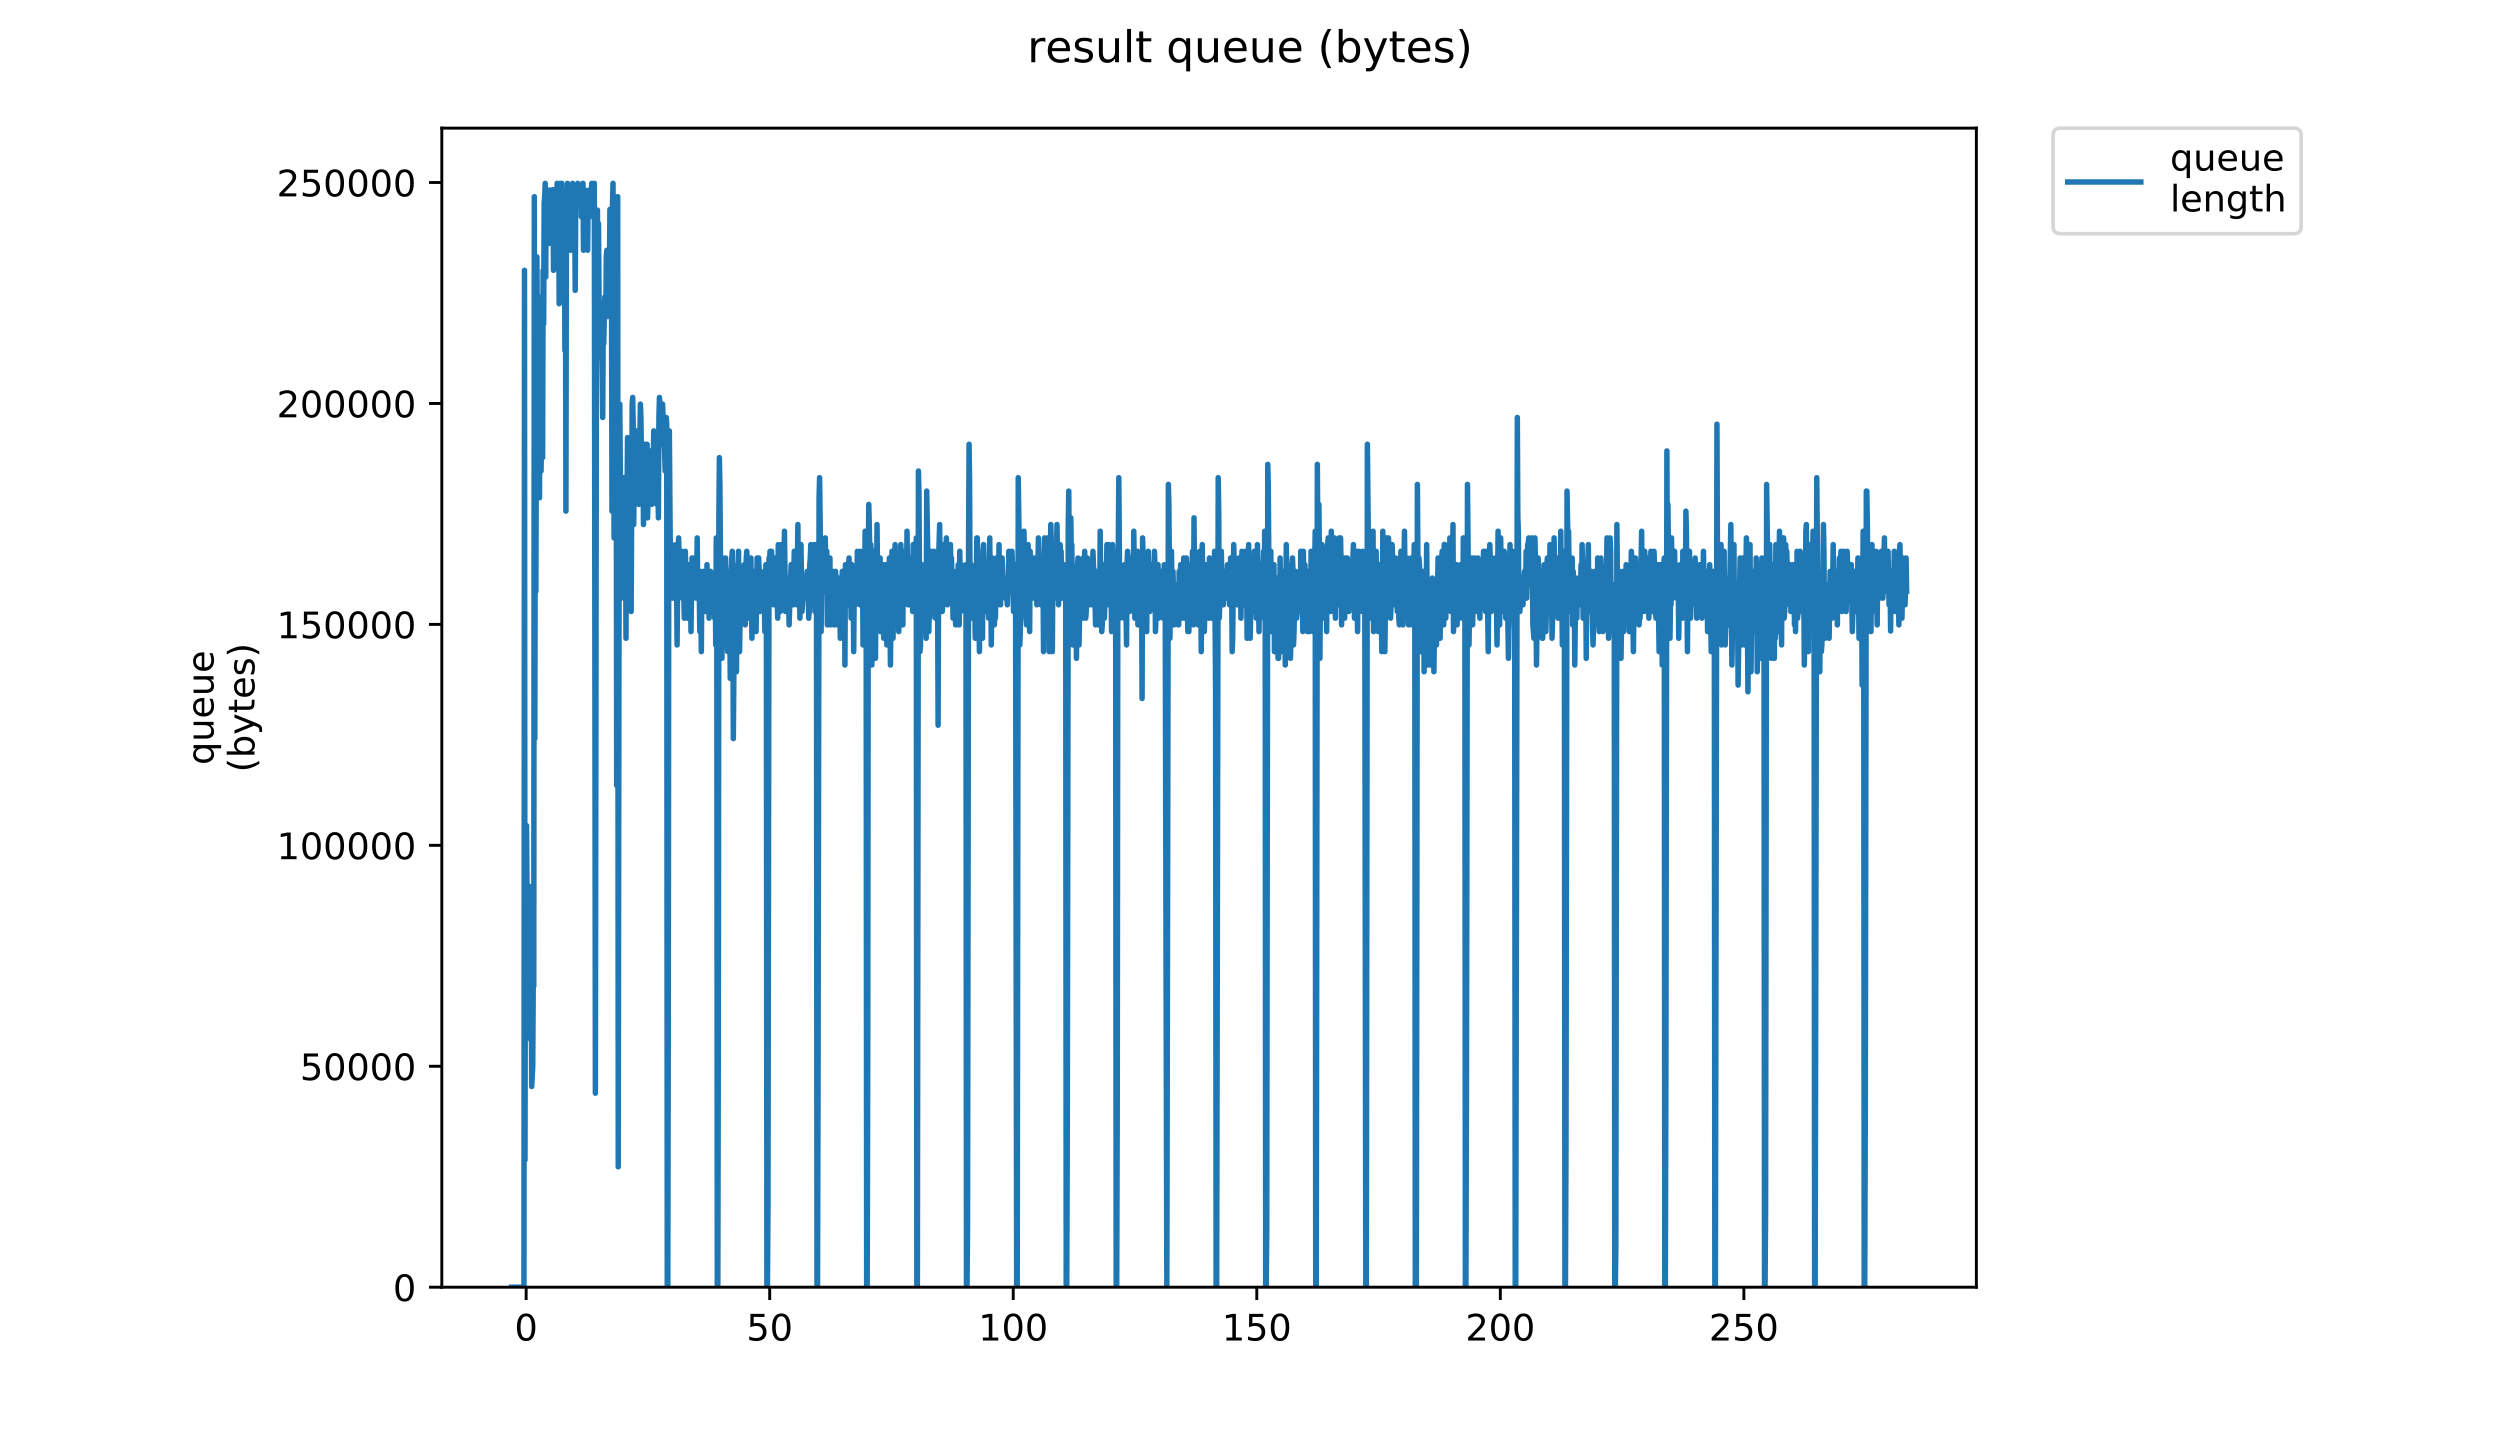 <?xml version="1.0" encoding="utf-8" standalone="no"?>
<!DOCTYPE svg PUBLIC "-//W3C//DTD SVG 1.1//EN"
  "http://www.w3.org/Graphics/SVG/1.1/DTD/svg11.dtd">
<!-- Created with matplotlib (https://matplotlib.org/) -->
<svg height="396pt" version="1.1" viewBox="0 0 684 396" width="684pt" xmlns="http://www.w3.org/2000/svg" xmlns:xlink="http://www.w3.org/1999/xlink">
 <defs>
  <style type="text/css">
*{stroke-linecap:butt;stroke-linejoin:round;}
  </style>
 </defs>
 <g id="figure_1">
  <g id="patch_1">
   <path d="M 0 396 
L 684 396 
L 684 0 
L 0 0 
z
" style="fill:#ffffff;"/>
  </g>
  <g id="axes_1">
   <g id="patch_2">
    <path d="M 120.879 352.174 
L 540.734 352.174 
L 540.734 35.062 
L 120.879 35.062 
z
" style="fill:#ffffff;"/>
   </g>
   <g id="matplotlib.axis_1">
    <g id="xtick_1">
     <g id="line2d_1">
      <defs>
       <path d="M 0 0 
L 0 3.5 
" id="mfbe809284e" style="stroke:#000000;stroke-width:0.8;"/>
      </defs>
      <g>
       <use style="stroke:#000000;stroke-width:0.8;" x="143.954" xlink:href="#mfbe809284e" y="352.174"/>
      </g>
     </g>
     <g id="text_1">
      <!-- 0 -->
      <defs>
       <path d="M 31.781 66.406 
Q 24.172 66.406 20.328 58.906 
Q 16.5 51.422 16.5 36.375 
Q 16.5 21.391 20.328 13.891 
Q 24.172 6.391 31.781 6.391 
Q 39.453 6.391 43.281 13.891 
Q 47.125 21.391 47.125 36.375 
Q 47.125 51.422 43.281 58.906 
Q 39.453 66.406 31.781 66.406 
z
M 31.781 74.219 
Q 44.047 74.219 50.516 64.516 
Q 56.984 54.828 56.984 36.375 
Q 56.984 17.969 50.516 8.266 
Q 44.047 -1.422 31.781 -1.422 
Q 19.531 -1.422 13.062 8.266 
Q 6.594 17.969 6.594 36.375 
Q 6.594 54.828 13.062 64.516 
Q 19.531 74.219 31.781 74.219 
z
" id="DejaVuSans-48"/>
      </defs>
      <g transform="translate(140.773 366.773)scale(0.1 -0.1)">
       <use xlink:href="#DejaVuSans-48"/>
      </g>
     </g>
    </g>
    <g id="xtick_2">
     <g id="line2d_2">
      <g>
       <use style="stroke:#000000;stroke-width:0.8;" x="210.588" xlink:href="#mfbe809284e" y="352.174"/>
      </g>
     </g>
     <g id="text_2">
      <!-- 50 -->
      <defs>
       <path d="M 10.797 72.906 
L 49.516 72.906 
L 49.516 64.594 
L 19.828 64.594 
L 19.828 46.734 
Q 21.969 47.469 24.109 47.828 
Q 26.266 48.188 28.422 48.188 
Q 40.625 48.188 47.75 41.5 
Q 54.891 34.812 54.891 23.391 
Q 54.891 11.625 47.562 5.094 
Q 40.234 -1.422 26.906 -1.422 
Q 22.312 -1.422 17.547 -0.641 
Q 12.797 0.141 7.719 1.703 
L 7.719 11.625 
Q 12.109 9.234 16.797 8.062 
Q 21.484 6.891 26.703 6.891 
Q 35.156 6.891 40.078 11.328 
Q 45.016 15.766 45.016 23.391 
Q 45.016 31 40.078 35.438 
Q 35.156 39.891 26.703 39.891 
Q 22.75 39.891 18.812 39.016 
Q 14.891 38.141 10.797 36.281 
z
" id="DejaVuSans-53"/>
      </defs>
      <g transform="translate(204.226 366.773)scale(0.1 -0.1)">
       <use xlink:href="#DejaVuSans-53"/>
       <use x="63.623" xlink:href="#DejaVuSans-48"/>
      </g>
     </g>
    </g>
    <g id="xtick_3">
     <g id="line2d_3">
      <g>
       <use style="stroke:#000000;stroke-width:0.8;" x="277.222" xlink:href="#mfbe809284e" y="352.174"/>
      </g>
     </g>
     <g id="text_3">
      <!-- 100 -->
      <defs>
       <path d="M 12.406 8.297 
L 28.516 8.297 
L 28.516 63.922 
L 10.984 60.406 
L 10.984 69.391 
L 28.422 72.906 
L 38.281 72.906 
L 38.281 8.297 
L 54.391 8.297 
L 54.391 0 
L 12.406 0 
z
" id="DejaVuSans-49"/>
      </defs>
      <g transform="translate(267.678 366.773)scale(0.1 -0.1)">
       <use xlink:href="#DejaVuSans-49"/>
       <use x="63.623" xlink:href="#DejaVuSans-48"/>
       <use x="127.246" xlink:href="#DejaVuSans-48"/>
      </g>
     </g>
    </g>
    <g id="xtick_4">
     <g id="line2d_4">
      <g>
       <use style="stroke:#000000;stroke-width:0.8;" x="343.856" xlink:href="#mfbe809284e" y="352.174"/>
      </g>
     </g>
     <g id="text_4">
      <!-- 150 -->
      <g transform="translate(334.312 366.773)scale(0.1 -0.1)">
       <use xlink:href="#DejaVuSans-49"/>
       <use x="63.623" xlink:href="#DejaVuSans-53"/>
       <use x="127.246" xlink:href="#DejaVuSans-48"/>
      </g>
     </g>
    </g>
    <g id="xtick_5">
     <g id="line2d_5">
      <g>
       <use style="stroke:#000000;stroke-width:0.8;" x="410.49" xlink:href="#mfbe809284e" y="352.174"/>
      </g>
     </g>
     <g id="text_5">
      <!-- 200 -->
      <defs>
       <path d="M 19.188 8.297 
L 53.609 8.297 
L 53.609 0 
L 7.328 0 
L 7.328 8.297 
Q 12.938 14.109 22.625 23.891 
Q 32.328 33.688 34.812 36.531 
Q 39.547 41.844 41.422 45.531 
Q 43.312 49.219 43.312 52.781 
Q 43.312 58.594 39.234 62.25 
Q 35.156 65.922 28.609 65.922 
Q 23.969 65.922 18.812 64.312 
Q 13.672 62.703 7.812 59.422 
L 7.812 69.391 
Q 13.766 71.781 18.938 73 
Q 24.125 74.219 28.422 74.219 
Q 39.75 74.219 46.484 68.547 
Q 53.219 62.891 53.219 53.422 
Q 53.219 48.922 51.531 44.891 
Q 49.859 40.875 45.406 35.406 
Q 44.188 33.984 37.641 27.219 
Q 31.109 20.453 19.188 8.297 
z
" id="DejaVuSans-50"/>
      </defs>
      <g transform="translate(400.946 366.773)scale(0.1 -0.1)">
       <use xlink:href="#DejaVuSans-50"/>
       <use x="63.623" xlink:href="#DejaVuSans-48"/>
       <use x="127.246" xlink:href="#DejaVuSans-48"/>
      </g>
     </g>
    </g>
    <g id="xtick_6">
     <g id="line2d_6">
      <g>
       <use style="stroke:#000000;stroke-width:0.8;" x="477.123" xlink:href="#mfbe809284e" y="352.174"/>
      </g>
     </g>
     <g id="text_6">
      <!-- 250 -->
      <g transform="translate(467.58 366.773)scale(0.1 -0.1)">
       <use xlink:href="#DejaVuSans-50"/>
       <use x="63.623" xlink:href="#DejaVuSans-53"/>
       <use x="127.246" xlink:href="#DejaVuSans-48"/>
      </g>
     </g>
    </g>
   </g>
   <g id="matplotlib.axis_2">
    <g id="ytick_1">
     <g id="line2d_7">
      <defs>
       <path d="M 0 0 
L -3.5 0 
" id="m3911ef0306" style="stroke:#000000;stroke-width:0.8;"/>
      </defs>
      <g>
       <use style="stroke:#000000;stroke-width:0.8;" x="120.879" xlink:href="#m3911ef0306" y="352.174"/>
      </g>
     </g>
     <g id="text_7">
      <!-- 0 -->
      <g transform="translate(107.516 355.973)scale(0.1 -0.1)">
       <use xlink:href="#DejaVuSans-48"/>
      </g>
     </g>
    </g>
    <g id="ytick_2">
     <g id="line2d_8">
      <g>
       <use style="stroke:#000000;stroke-width:0.8;" x="120.879" xlink:href="#m3911ef0306" y="291.726"/>
      </g>
     </g>
     <g id="text_8">
      <!-- 50000 -->
      <g transform="translate(82.066 295.525)scale(0.1 -0.1)">
       <use xlink:href="#DejaVuSans-53"/>
       <use x="63.623" xlink:href="#DejaVuSans-48"/>
       <use x="127.246" xlink:href="#DejaVuSans-48"/>
       <use x="190.869" xlink:href="#DejaVuSans-48"/>
       <use x="254.492" xlink:href="#DejaVuSans-48"/>
      </g>
     </g>
    </g>
    <g id="ytick_3">
     <g id="line2d_9">
      <g>
       <use style="stroke:#000000;stroke-width:0.8;" x="120.879" xlink:href="#m3911ef0306" y="231.278"/>
      </g>
     </g>
     <g id="text_9">
      <!-- 100000 -->
      <g transform="translate(75.704 235.077)scale(0.1 -0.1)">
       <use xlink:href="#DejaVuSans-49"/>
       <use x="63.623" xlink:href="#DejaVuSans-48"/>
       <use x="127.246" xlink:href="#DejaVuSans-48"/>
       <use x="190.869" xlink:href="#DejaVuSans-48"/>
       <use x="254.492" xlink:href="#DejaVuSans-48"/>
       <use x="318.115" xlink:href="#DejaVuSans-48"/>
      </g>
     </g>
    </g>
    <g id="ytick_4">
     <g id="line2d_10">
      <g>
       <use style="stroke:#000000;stroke-width:0.8;" x="120.879" xlink:href="#m3911ef0306" y="170.83"/>
      </g>
     </g>
     <g id="text_10">
      <!-- 150000 -->
      <g transform="translate(75.704 174.629)scale(0.1 -0.1)">
       <use xlink:href="#DejaVuSans-49"/>
       <use x="63.623" xlink:href="#DejaVuSans-53"/>
       <use x="127.246" xlink:href="#DejaVuSans-48"/>
       <use x="190.869" xlink:href="#DejaVuSans-48"/>
       <use x="254.492" xlink:href="#DejaVuSans-48"/>
       <use x="318.115" xlink:href="#DejaVuSans-48"/>
      </g>
     </g>
    </g>
    <g id="ytick_5">
     <g id="line2d_11">
      <g>
       <use style="stroke:#000000;stroke-width:0.8;" x="120.879" xlink:href="#m3911ef0306" y="110.382"/>
      </g>
     </g>
     <g id="text_11">
      <!-- 200000 -->
      <g transform="translate(75.704 114.181)scale(0.1 -0.1)">
       <use xlink:href="#DejaVuSans-50"/>
       <use x="63.623" xlink:href="#DejaVuSans-48"/>
       <use x="127.246" xlink:href="#DejaVuSans-48"/>
       <use x="190.869" xlink:href="#DejaVuSans-48"/>
       <use x="254.492" xlink:href="#DejaVuSans-48"/>
       <use x="318.115" xlink:href="#DejaVuSans-48"/>
      </g>
     </g>
    </g>
    <g id="ytick_6">
     <g id="line2d_12">
      <g>
       <use style="stroke:#000000;stroke-width:0.8;" x="120.879" xlink:href="#m3911ef0306" y="49.933"/>
      </g>
     </g>
     <g id="text_12">
      <!-- 250000 -->
      <g transform="translate(75.704 53.733)scale(0.1 -0.1)">
       <use xlink:href="#DejaVuSans-50"/>
       <use x="63.623" xlink:href="#DejaVuSans-53"/>
       <use x="127.246" xlink:href="#DejaVuSans-48"/>
       <use x="190.869" xlink:href="#DejaVuSans-48"/>
       <use x="254.492" xlink:href="#DejaVuSans-48"/>
       <use x="318.115" xlink:href="#DejaVuSans-48"/>
      </g>
     </g>
    </g>
    <g id="text_13">
     <!-- queue -->
     <defs>
      <path d="M 14.797 27.297 
Q 14.797 17.391 18.875 11.75 
Q 22.953 6.109 30.078 6.109 
Q 37.203 6.109 41.297 11.75 
Q 45.406 17.391 45.406 27.297 
Q 45.406 37.203 41.297 42.844 
Q 37.203 48.484 30.078 48.484 
Q 22.953 48.484 18.875 42.844 
Q 14.797 37.203 14.797 27.297 
z
M 45.406 8.203 
Q 42.578 3.328 38.25 0.953 
Q 33.938 -1.422 27.875 -1.422 
Q 17.969 -1.422 11.734 6.484 
Q 5.516 14.406 5.516 27.297 
Q 5.516 40.188 11.734 48.094 
Q 17.969 56 27.875 56 
Q 33.938 56 38.25 53.625 
Q 42.578 51.266 45.406 46.391 
L 45.406 54.688 
L 54.391 54.688 
L 54.391 -20.797 
L 45.406 -20.797 
z
" id="DejaVuSans-113"/>
      <path d="M 8.5 21.578 
L 8.5 54.688 
L 17.484 54.688 
L 17.484 21.922 
Q 17.484 14.156 20.5 10.266 
Q 23.531 6.391 29.594 6.391 
Q 36.859 6.391 41.078 11.031 
Q 45.312 15.672 45.312 23.688 
L 45.312 54.688 
L 54.297 54.688 
L 54.297 0 
L 45.312 0 
L 45.312 8.406 
Q 42.047 3.422 37.719 1 
Q 33.406 -1.422 27.688 -1.422 
Q 18.266 -1.422 13.375 4.438 
Q 8.5 10.297 8.5 21.578 
z
M 31.109 56 
z
" id="DejaVuSans-117"/>
      <path d="M 56.203 29.594 
L 56.203 25.203 
L 14.891 25.203 
Q 15.484 15.922 20.484 11.062 
Q 25.484 6.203 34.422 6.203 
Q 39.594 6.203 44.453 7.469 
Q 49.312 8.734 54.109 11.281 
L 54.109 2.781 
Q 49.266 0.734 44.188 -0.344 
Q 39.109 -1.422 33.891 -1.422 
Q 20.797 -1.422 13.156 6.188 
Q 5.516 13.812 5.516 26.812 
Q 5.516 40.234 12.766 48.109 
Q 20.016 56 32.328 56 
Q 43.359 56 49.781 48.891 
Q 56.203 41.797 56.203 29.594 
z
M 47.219 32.234 
Q 47.125 39.594 43.094 43.984 
Q 39.062 48.391 32.422 48.391 
Q 24.906 48.391 20.391 44.141 
Q 15.875 39.891 15.188 32.172 
z
" id="DejaVuSans-101"/>
     </defs>
     <g transform="translate(58.426 209.283)rotate(-90)scale(0.1 -0.1)">
      <use xlink:href="#DejaVuSans-113"/>
      <use x="63.477" xlink:href="#DejaVuSans-117"/>
      <use x="126.855" xlink:href="#DejaVuSans-101"/>
      <use x="188.379" xlink:href="#DejaVuSans-117"/>
      <use x="251.758" xlink:href="#DejaVuSans-101"/>
     </g>
     <!-- (bytes) -->
     <defs>
      <path d="M 31 75.875 
Q 24.469 64.656 21.281 53.656 
Q 18.109 42.672 18.109 31.391 
Q 18.109 20.125 21.312 9.062 
Q 24.516 -2 31 -13.188 
L 23.188 -13.188 
Q 15.875 -1.703 12.234 9.375 
Q 8.594 20.453 8.594 31.391 
Q 8.594 42.281 12.203 53.312 
Q 15.828 64.359 23.188 75.875 
z
" id="DejaVuSans-40"/>
      <path d="M 48.688 27.297 
Q 48.688 37.203 44.609 42.844 
Q 40.531 48.484 33.406 48.484 
Q 26.266 48.484 22.188 42.844 
Q 18.109 37.203 18.109 27.297 
Q 18.109 17.391 22.188 11.75 
Q 26.266 6.109 33.406 6.109 
Q 40.531 6.109 44.609 11.75 
Q 48.688 17.391 48.688 27.297 
z
M 18.109 46.391 
Q 20.953 51.266 25.266 53.625 
Q 29.594 56 35.594 56 
Q 45.562 56 51.781 48.094 
Q 58.016 40.188 58.016 27.297 
Q 58.016 14.406 51.781 6.484 
Q 45.562 -1.422 35.594 -1.422 
Q 29.594 -1.422 25.266 0.953 
Q 20.953 3.328 18.109 8.203 
L 18.109 0 
L 9.078 0 
L 9.078 75.984 
L 18.109 75.984 
z
" id="DejaVuSans-98"/>
      <path d="M 32.172 -5.078 
Q 28.375 -14.844 24.75 -17.812 
Q 21.141 -20.797 15.094 -20.797 
L 7.906 -20.797 
L 7.906 -13.281 
L 13.188 -13.281 
Q 16.891 -13.281 18.938 -11.516 
Q 21 -9.766 23.484 -3.219 
L 25.094 0.875 
L 2.984 54.688 
L 12.5 54.688 
L 29.594 11.922 
L 46.688 54.688 
L 56.203 54.688 
z
" id="DejaVuSans-121"/>
      <path d="M 18.312 70.219 
L 18.312 54.688 
L 36.812 54.688 
L 36.812 47.703 
L 18.312 47.703 
L 18.312 18.016 
Q 18.312 11.328 20.141 9.422 
Q 21.969 7.516 27.594 7.516 
L 36.812 7.516 
L 36.812 0 
L 27.594 0 
Q 17.188 0 13.234 3.875 
Q 9.281 7.766 9.281 18.016 
L 9.281 47.703 
L 2.688 47.703 
L 2.688 54.688 
L 9.281 54.688 
L 9.281 70.219 
z
" id="DejaVuSans-116"/>
      <path d="M 44.281 53.078 
L 44.281 44.578 
Q 40.484 46.531 36.375 47.5 
Q 32.281 48.484 27.875 48.484 
Q 21.188 48.484 17.844 46.438 
Q 14.5 44.391 14.5 40.281 
Q 14.5 37.156 16.891 35.375 
Q 19.281 33.594 26.516 31.984 
L 29.594 31.297 
Q 39.156 29.25 43.188 25.516 
Q 47.219 21.781 47.219 15.094 
Q 47.219 7.469 41.188 3.016 
Q 35.156 -1.422 24.609 -1.422 
Q 20.219 -1.422 15.453 -0.562 
Q 10.688 0.297 5.422 2 
L 5.422 11.281 
Q 10.406 8.688 15.234 7.391 
Q 20.062 6.109 24.812 6.109 
Q 31.156 6.109 34.562 8.281 
Q 37.984 10.453 37.984 14.406 
Q 37.984 18.062 35.516 20.016 
Q 33.062 21.969 24.703 23.781 
L 21.578 24.516 
Q 13.234 26.266 9.516 29.906 
Q 5.812 33.547 5.812 39.891 
Q 5.812 47.609 11.281 51.797 
Q 16.75 56 26.812 56 
Q 31.781 56 36.172 55.266 
Q 40.578 54.547 44.281 53.078 
z
" id="DejaVuSans-115"/>
      <path d="M 8.016 75.875 
L 15.828 75.875 
Q 23.141 64.359 26.781 53.312 
Q 30.422 42.281 30.422 31.391 
Q 30.422 20.453 26.781 9.375 
Q 23.141 -1.703 15.828 -13.188 
L 8.016 -13.188 
Q 14.5 -2 17.703 9.062 
Q 20.906 20.125 20.906 31.391 
Q 20.906 42.672 17.703 53.656 
Q 14.5 64.656 8.016 75.875 
z
" id="DejaVuSans-41"/>
     </defs>
     <g transform="translate(69.624 211.295)rotate(-90)scale(0.1 -0.1)">
      <use xlink:href="#DejaVuSans-40"/>
      <use x="39.014" xlink:href="#DejaVuSans-98"/>
      <use x="102.49" xlink:href="#DejaVuSans-121"/>
      <use x="161.67" xlink:href="#DejaVuSans-116"/>
      <use x="200.879" xlink:href="#DejaVuSans-101"/>
      <use x="262.402" xlink:href="#DejaVuSans-115"/>
      <use x="314.502" xlink:href="#DejaVuSans-41"/>
     </g>
    </g>
   </g>
   <g id="line2d_13">
    <path clip-path="url(#p852b405cc9)" d="M 139.963 352.174 
L 143.354 352.174 
L 143.498 73.958 
L 143.639 317.397 
L 143.78 229.539 
L 143.92 238.691 
L 144.061 225.879 
L 144.201 246.013 
L 144.482 251.504 
L 144.624 242.352 
L 144.907 267.992 
L 145.048 269.808 
L 145.19 284.45 
L 145.332 262.486 
L 145.472 297.263 
L 145.756 291.772 
L 145.901 267.992 
L 146.044 269.808 
L 146.186 53.821 
L 146.327 202.084 
L 146.468 119.717 
L 146.61 161.816 
L 146.893 70.297 
L 147.178 117.887 
L 147.324 97.753 
L 147.606 136.19 
L 147.747 81.279 
L 148.032 128.869 
L 148.316 108.735 
L 148.457 125.208 
L 148.601 73.958 
L 148.743 88.601 
L 148.884 55.654 
L 149.025 53.821 
L 149.166 50.163 
L 149.306 75.788 
L 149.448 51.993 
L 149.589 51.993 
L 149.731 57.485 
L 150.017 51.993 
L 150.16 66.636 
L 150.301 59.315 
L 150.584 59.315 
L 150.726 51.993 
L 150.87 55.654 
L 151.012 55.654 
L 151.152 51.993 
L 151.298 51.904 
L 151.44 73.958 
L 151.582 51.993 
L 151.723 53.821 
L 151.864 70.297 
L 152.145 55.654 
L 152.287 68.467 
L 152.427 50.163 
L 152.569 66.636 
L 152.711 53.821 
L 152.852 55.654 
L 152.992 83.11 
L 153.273 50.163 
L 153.559 55.654 
L 153.7 50.163 
L 153.842 57.485 
L 153.985 53.821 
L 154.126 53.821 
L 154.267 55.654 
L 154.41 51.993 
L 154.551 95.913 
L 154.692 55.654 
L 154.833 139.851 
L 154.976 57.485 
L 155.118 64.806 
L 155.259 50.163 
L 155.4 53.821 
L 155.541 53.821 
L 155.683 55.654 
L 155.964 55.654 
L 156.107 68.467 
L 156.388 51.993 
L 156.531 53.821 
L 156.672 50.163 
L 156.813 51.993 
L 156.954 59.315 
L 157.096 55.654 
L 157.236 57.485 
L 157.378 79.449 
L 157.52 55.654 
L 157.66 51.993 
L 157.802 53.821 
L 157.945 53.821 
L 158.086 50.163 
L 158.226 55.654 
L 158.366 51.993 
L 158.507 51.993 
L 158.789 55.654 
L 158.932 51.993 
L 159.074 59.315 
L 159.217 53.821 
L 159.357 55.654 
L 159.5 50.163 
L 159.642 68.467 
L 159.782 57.485 
L 159.925 57.485 
L 160.066 51.993 
L 160.206 57.485 
L 160.348 55.654 
L 160.489 55.654 
L 160.776 68.467 
L 160.917 53.821 
L 161.059 57.485 
L 161.199 51.993 
L 161.341 55.654 
L 161.622 51.993 
L 161.762 53.821 
L 161.903 50.163 
L 162.185 59.315 
L 162.326 51.993 
L 162.468 55.654 
L 162.609 50.163 
L 162.895 299.093 
L 163.177 101.413 
L 163.461 57.485 
L 163.603 94.092 
L 163.744 61.145 
L 164.028 97.753 
L 164.168 86.77 
L 164.308 92.262 
L 164.45 83.11 
L 164.598 86.77 
L 164.896 114.226 
L 165.037 90.431 
L 165.179 94.092 
L 165.461 81.279 
L 165.743 86.77 
L 165.887 70.297 
L 166.03 68.467 
L 166.171 72.127 
L 166.311 81.279 
L 166.592 72.127 
L 166.733 75.788 
L 166.873 57.273 
L 167.014 86.77 
L 167.155 61.145 
L 167.297 73.958 
L 167.438 139.851 
L 167.579 55.654 
L 167.719 50.163 
L 168.005 147.173 
L 168.431 53.821 
L 168.576 83.11 
L 168.722 214.896 
L 168.864 61.145 
L 169.005 53.821 
L 169.149 319.228 
L 169.433 114.226 
L 169.575 110.565 
L 169.997 163.646 
L 170.138 134.36 
L 170.278 130.699 
L 170.418 132.53 
L 170.563 132.53 
L 170.704 130.699 
L 170.846 145.342 
L 170.986 134.36 
L 171.127 132.53 
L 171.268 174.628 
L 171.409 132.53 
L 171.55 138.004 
L 171.691 119.717 
L 171.832 141.682 
L 171.973 130.699 
L 172.115 138.004 
L 172.397 128.869 
L 172.54 132.53 
L 172.682 167.307 
L 172.963 110.565 
L 173.103 108.735 
L 173.243 116.056 
L 173.383 143.512 
L 173.664 119.717 
L 173.804 121.547 
L 173.945 128.869 
L 174.086 117.887 
L 174.226 119.717 
L 174.647 119.717 
L 174.788 138.004 
L 175.213 110.565 
L 175.353 114.226 
L 175.493 125.208 
L 175.633 123.378 
L 175.773 130.699 
L 175.914 123.378 
L 176.055 143.512 
L 176.196 127.039 
L 176.336 125.208 
L 176.477 121.547 
L 176.619 141.682 
L 177.041 121.547 
L 177.182 141.682 
L 177.463 127.039 
L 177.603 128.869 
L 177.745 125.208 
L 177.888 125.208 
L 178.031 123.378 
L 178.171 123.378 
L 178.311 138.004 
L 178.452 123.378 
L 178.592 128.869 
L 178.732 125.208 
L 178.875 117.887 
L 179.299 136.19 
L 179.581 136.19 
L 179.721 138.004 
L 179.861 138.004 
L 180 130.699 
L 180.14 141.682 
L 180.281 114.226 
L 180.421 108.735 
L 180.567 110.565 
L 180.708 119.717 
L 180.851 117.887 
L 180.993 117.887 
L 181.138 121.547 
L 181.28 110.565 
L 181.422 114.226 
L 181.564 114.226 
L 181.991 128.869 
L 182.131 125.208 
L 182.272 114.226 
L 182.414 116.056 
L 182.562 352.174 
L 182.709 352.174 
L 182.852 273.468 
L 182.992 117.887 
L 183.133 117.887 
L 183.418 154.494 
L 183.56 158.155 
L 183.843 149.003 
L 183.983 163.646 
L 184.264 156.325 
L 184.404 163.646 
L 184.968 149.003 
L 185.108 158.155 
L 185.249 176.459 
L 185.389 159.985 
L 185.529 163.646 
L 185.668 147.173 
L 185.808 152.664 
L 185.949 152.664 
L 186.093 150.833 
L 186.236 158.155 
L 186.38 158.155 
L 186.522 150.833 
L 186.662 163.646 
L 186.802 161.816 
L 186.944 156.325 
L 187.225 169.137 
L 187.506 150.833 
L 187.646 158.155 
L 187.786 158.155 
L 188.066 169.137 
L 188.206 156.325 
L 188.346 159.985 
L 188.486 154.494 
L 188.627 165.476 
L 188.911 156.325 
L 189.053 172.798 
L 189.337 152.664 
L 189.618 159.985 
L 189.901 152.664 
L 190.047 154.494 
L 190.19 159.985 
L 190.331 152.664 
L 190.471 163.646 
L 190.613 158.155 
L 190.753 147.173 
L 190.896 161.816 
L 191.037 156.325 
L 191.18 158.155 
L 191.32 161.816 
L 191.461 172.798 
L 191.601 156.325 
L 191.885 178.289 
L 192.026 159.985 
L 192.168 165.476 
L 192.448 156.325 
L 192.589 158.155 
L 192.729 167.307 
L 193.01 163.646 
L 193.15 167.307 
L 193.291 167.307 
L 193.431 154.494 
L 193.571 165.476 
L 193.857 159.985 
L 193.998 169.137 
L 194.138 158.155 
L 194.278 156.325 
L 194.419 156.325 
L 194.559 165.476 
L 194.699 161.816 
L 194.841 165.476 
L 194.981 158.155 
L 195.123 159.985 
L 195.264 159.985 
L 195.544 169.137 
L 195.686 158.155 
L 195.827 176.459 
L 195.968 147.173 
L 196.109 152.664 
L 196.25 352.174 
L 196.397 352.174 
L 196.54 278.959 
L 196.68 141.682 
L 196.82 125.208 
L 196.961 132.53 
L 197.243 167.307 
L 197.384 163.646 
L 197.526 180.119 
L 197.667 152.664 
L 197.809 158.155 
L 197.951 154.494 
L 198.093 172.798 
L 198.516 152.664 
L 198.656 156.325 
L 199.082 178.289 
L 199.227 172.798 
L 199.508 156.325 
L 199.65 161.816 
L 199.792 185.61 
L 199.932 181.95 
L 200.213 152.664 
L 200.355 150.833 
L 200.499 165.476 
L 200.64 202.084 
L 200.924 167.307 
L 201.064 156.325 
L 201.205 156.325 
L 201.49 183.78 
L 201.773 154.494 
L 201.917 156.325 
L 202.061 150.833 
L 202.344 178.289 
L 202.627 161.816 
L 202.767 159.985 
L 203.049 169.137 
L 203.189 156.325 
L 203.33 163.646 
L 203.613 154.494 
L 203.893 170.968 
L 204.175 152.664 
L 204.318 150.833 
L 204.458 156.325 
L 204.6 154.494 
L 204.741 169.137 
L 204.881 169.137 
L 205.023 158.155 
L 205.164 156.325 
L 205.305 156.325 
L 205.448 152.664 
L 205.731 174.628 
L 205.874 158.155 
L 206.016 156.325 
L 206.298 163.646 
L 206.441 163.646 
L 206.581 159.985 
L 206.723 159.985 
L 206.864 172.798 
L 207.148 152.664 
L 207.291 161.816 
L 207.432 163.646 
L 207.573 152.664 
L 207.714 156.325 
L 207.854 167.307 
L 208.134 156.325 
L 208.274 163.646 
L 208.415 159.985 
L 208.555 163.646 
L 208.696 163.646 
L 208.836 158.155 
L 208.976 158.155 
L 209.257 172.798 
L 209.537 154.494 
L 209.677 159.985 
L 209.821 352.174 
L 209.969 352.174 
L 210.116 330.21 
L 210.397 152.664 
L 210.537 154.494 
L 210.677 150.833 
L 210.818 159.985 
L 210.958 158.155 
L 211.098 150.833 
L 211.379 163.646 
L 211.519 159.985 
L 211.661 165.476 
L 211.802 163.646 
L 212.083 152.664 
L 212.364 161.816 
L 212.506 159.985 
L 212.787 169.137 
L 212.93 149.003 
L 213.071 152.664 
L 213.213 165.476 
L 213.354 158.155 
L 213.495 167.307 
L 213.637 161.816 
L 213.778 149.003 
L 213.924 161.816 
L 214.066 163.646 
L 214.207 156.325 
L 214.347 156.325 
L 214.488 159.935 
L 214.629 145.342 
L 214.91 167.307 
L 215.052 165.476 
L 215.194 159.985 
L 215.335 159.985 
L 215.476 158.155 
L 215.619 158.155 
L 215.9 170.968 
L 216.181 161.816 
L 216.462 154.494 
L 216.748 165.476 
L 216.888 163.646 
L 217.029 165.476 
L 217.312 150.833 
L 217.592 163.646 
L 217.734 161.816 
L 218.018 165.476 
L 218.299 143.512 
L 218.439 161.816 
L 218.579 159.985 
L 218.721 159.985 
L 218.862 169.137 
L 219.146 149.003 
L 219.427 167.307 
L 219.568 165.476 
L 219.849 158.155 
L 220.138 158.155 
L 220.278 163.646 
L 220.418 161.816 
L 220.558 161.816 
L 220.701 159.985 
L 220.842 156.325 
L 220.983 156.325 
L 221.123 159.985 
L 221.265 169.137 
L 221.409 167.307 
L 221.549 154.494 
L 221.692 152.664 
L 221.833 149.003 
L 222.115 165.476 
L 222.538 150.833 
L 222.68 149.003 
L 222.961 167.307 
L 223.102 150.833 
L 223.244 149.003 
L 223.385 149.003 
L 223.526 352.174 
L 223.674 352.174 
L 223.816 295.433 
L 224.097 136.19 
L 224.239 130.699 
L 224.519 152.664 
L 224.66 172.798 
L 224.802 158.155 
L 224.943 159.985 
L 225.085 156.325 
L 225.226 149.003 
L 225.367 149.003 
L 225.649 161.816 
L 225.789 147.173 
L 225.93 154.494 
L 226.072 150.833 
L 226.214 150.833 
L 226.355 170.968 
L 226.496 165.476 
L 226.636 169.137 
L 226.92 152.664 
L 227.067 152.664 
L 227.207 170.968 
L 227.348 161.816 
L 227.492 159.985 
L 227.632 156.325 
L 227.914 156.325 
L 228.199 170.968 
L 228.339 170.968 
L 228.624 156.325 
L 228.766 159.985 
L 228.906 159.985 
L 229.047 163.646 
L 229.188 170.968 
L 229.329 169.137 
L 229.47 158.155 
L 229.611 167.307 
L 229.753 158.155 
L 229.894 174.628 
L 230.458 156.325 
L 230.6 156.325 
L 230.885 167.307 
L 231.028 158.155 
L 231.169 181.95 
L 231.31 154.494 
L 231.452 159.985 
L 231.594 158.155 
L 231.735 165.476 
L 231.876 165.476 
L 232.016 163.646 
L 232.157 154.494 
L 232.3 152.664 
L 232.44 161.816 
L 232.582 163.646 
L 232.723 159.985 
L 232.865 169.137 
L 233.008 154.443 
L 233.15 158.155 
L 233.291 158.155 
L 233.433 161.816 
L 233.574 178.289 
L 233.717 159.985 
L 233.862 156.325 
L 234.005 165.476 
L 234.147 156.325 
L 234.291 161.816 
L 234.432 159.985 
L 234.573 150.833 
L 234.718 159.985 
L 235 152.664 
L 235.282 165.476 
L 235.422 150.833 
L 235.562 163.646 
L 235.704 165.476 
L 235.986 156.325 
L 236.127 176.459 
L 236.271 156.325 
L 236.413 161.816 
L 236.555 161.816 
L 236.695 145.342 
L 236.977 158.155 
L 237.117 352.174 
L 237.263 352.174 
L 237.41 289.942 
L 237.552 158.155 
L 237.693 138.004 
L 237.834 143.512 
L 238.115 159.985 
L 238.256 149.003 
L 238.397 154.494 
L 238.538 181.95 
L 238.82 156.325 
L 239.101 150.833 
L 239.241 158.155 
L 239.386 176.459 
L 239.528 180.119 
L 239.669 163.646 
L 239.811 161.816 
L 239.952 143.512 
L 240.233 170.968 
L 240.375 170.968 
L 240.518 167.307 
L 240.799 152.664 
L 240.941 172.798 
L 241.222 159.985 
L 241.505 169.137 
L 241.645 154.494 
L 241.786 174.628 
L 241.927 170.968 
L 242.07 170.968 
L 242.352 158.155 
L 242.493 154.494 
L 242.635 176.459 
L 242.777 174.628 
L 243.059 159.985 
L 243.201 161.816 
L 243.342 152.664 
L 243.623 181.95 
L 243.907 156.325 
L 244.047 150.833 
L 244.329 174.628 
L 244.615 159.985 
L 244.755 165.476 
L 244.898 149.003 
L 245.185 167.307 
L 245.326 170.968 
L 245.754 156.325 
L 245.896 172.798 
L 246.036 165.476 
L 246.177 165.476 
L 246.318 163.646 
L 246.46 149.003 
L 246.741 170.968 
L 246.883 167.307 
L 247.023 170.968 
L 247.164 150.833 
L 247.586 159.985 
L 247.727 150.833 
L 248.013 159.985 
L 248.156 145.342 
L 248.437 165.476 
L 248.719 154.494 
L 248.86 165.476 
L 249.001 152.664 
L 249.145 152.664 
L 249.286 159.985 
L 249.427 154.494 
L 249.708 167.307 
L 249.849 149.003 
L 249.989 149.003 
L 250.13 152.664 
L 250.271 152.664 
L 250.413 154.494 
L 250.556 152.664 
L 250.697 147.173 
L 250.845 352.174 
L 250.993 352.174 
L 251.278 128.869 
L 251.42 134.36 
L 251.702 178.289 
L 251.843 176.459 
L 251.985 158.155 
L 252.126 158.155 
L 252.267 154.494 
L 252.552 163.646 
L 252.692 159.985 
L 252.838 161.816 
L 252.979 159.985 
L 253.12 156.325 
L 253.403 174.628 
L 253.545 134.36 
L 253.83 150.833 
L 253.971 158.155 
L 254.111 172.798 
L 254.251 167.307 
L 254.392 169.137 
L 254.534 165.476 
L 254.817 150.833 
L 254.957 165.476 
L 255.098 167.307 
L 255.246 167.307 
L 255.389 163.646 
L 255.53 150.833 
L 255.953 169.137 
L 256.096 156.325 
L 256.237 161.816 
L 256.379 152.664 
L 256.524 161.816 
L 256.667 198.423 
L 256.808 152.664 
L 257.089 143.512 
L 257.229 158.155 
L 257.377 159.985 
L 257.517 165.476 
L 257.658 163.646 
L 257.798 167.307 
L 257.939 165.476 
L 258.079 149.003 
L 258.22 159.985 
L 258.361 161.816 
L 258.501 152.664 
L 258.642 161.816 
L 258.924 147.173 
L 259.206 165.476 
L 259.346 158.155 
L 259.487 158.155 
L 259.628 161.816 
L 259.768 156.325 
L 259.909 161.816 
L 260.051 149.003 
L 260.192 161.816 
L 260.332 152.664 
L 260.474 161.816 
L 260.615 161.816 
L 260.755 169.137 
L 260.895 156.325 
L 261.177 165.476 
L 261.317 158.155 
L 261.459 170.968 
L 261.74 156.325 
L 261.88 158.155 
L 262.02 163.646 
L 262.165 154.494 
L 262.306 170.968 
L 262.447 170.968 
L 262.588 150.833 
L 262.872 167.307 
L 263.014 154.494 
L 263.295 161.816 
L 263.579 156.325 
L 263.721 156.325 
L 264.002 163.646 
L 264.144 163.646 
L 264.286 154.494 
L 264.427 352.174 
L 264.574 352.174 
L 264.718 335.701 
L 264.999 149.003 
L 265.141 121.547 
L 265.282 132.53 
L 265.424 165.476 
L 265.565 163.646 
L 265.705 154.494 
L 265.846 169.137 
L 265.986 161.816 
L 266.127 161.816 
L 266.268 156.325 
L 266.409 161.816 
L 266.55 156.325 
L 266.832 174.628 
L 266.972 158.155 
L 267.114 158.155 
L 267.255 147.173 
L 267.398 147.173 
L 267.543 167.307 
L 267.684 170.968 
L 267.826 167.307 
L 267.967 178.289 
L 268.108 156.325 
L 268.25 159.985 
L 268.39 167.307 
L 268.67 163.646 
L 268.811 174.628 
L 268.952 150.833 
L 269.093 149.003 
L 269.234 154.494 
L 269.381 165.476 
L 269.521 156.325 
L 269.661 165.476 
L 269.802 167.307 
L 269.943 156.325 
L 270.085 158.155 
L 270.226 167.307 
L 270.366 165.476 
L 270.508 169.137 
L 270.79 147.173 
L 270.931 161.816 
L 271.071 158.155 
L 271.212 176.459 
L 271.493 152.664 
L 271.634 154.342 
L 272.057 170.968 
L 272.197 167.307 
L 272.338 169.137 
L 272.622 152.664 
L 272.763 161.816 
L 272.904 159.985 
L 273.045 165.476 
L 273.188 163.646 
L 273.33 149.003 
L 273.473 163.646 
L 273.614 163.646 
L 273.755 165.476 
L 273.9 156.325 
L 274.182 152.664 
L 274.465 161.816 
L 274.751 158.155 
L 275.033 163.646 
L 275.174 158.155 
L 275.315 159.985 
L 275.597 165.476 
L 275.738 158.155 
L 275.879 158.155 
L 276.021 150.833 
L 276.165 152.664 
L 276.452 161.816 
L 276.873 150.833 
L 277.014 154.494 
L 277.301 167.307 
L 277.443 156.325 
L 277.587 165.476 
L 277.73 154.494 
L 277.872 167.307 
L 278.16 352.174 
L 278.308 352.174 
L 278.589 130.699 
L 278.875 150.833 
L 279.016 176.459 
L 279.157 172.798 
L 279.446 150.833 
L 279.589 159.985 
L 279.731 158.155 
L 279.877 167.307 
L 280.16 145.342 
L 280.303 156.325 
L 280.585 150.833 
L 280.726 169.137 
L 280.867 170.968 
L 281.292 149.003 
L 281.715 172.798 
L 281.856 150.833 
L 281.996 158.155 
L 282.136 158.155 
L 282.276 154.494 
L 282.559 163.646 
L 282.7 156.325 
L 282.841 158.155 
L 282.982 152.664 
L 283.123 158.155 
L 283.264 158.155 
L 283.405 156.325 
L 283.686 165.476 
L 283.828 152.664 
L 283.969 156.325 
L 284.109 147.173 
L 284.389 156.325 
L 284.529 156.325 
L 284.811 165.476 
L 284.953 156.325 
L 285.094 159.985 
L 285.235 154.494 
L 285.376 159.985 
L 285.516 178.289 
L 285.803 147.173 
L 285.943 150.833 
L 286.225 170.968 
L 286.365 167.307 
L 286.648 147.173 
L 286.789 159.985 
L 286.931 158.155 
L 287.073 178.289 
L 287.357 158.155 
L 287.498 143.512 
L 287.639 149.003 
L 287.921 178.289 
L 288.061 156.325 
L 288.344 149.003 
L 288.485 150.833 
L 288.768 161.816 
L 288.908 163.646 
L 289.19 143.512 
L 289.331 154.494 
L 289.471 156.325 
L 289.611 165.476 
L 289.892 158.155 
L 290.033 149.003 
L 290.173 150.833 
L 290.313 150.833 
L 290.593 163.646 
L 290.734 163.646 
L 290.874 154.494 
L 291.014 154.494 
L 291.295 159.985 
L 291.575 159.985 
L 291.715 352.174 
L 291.854 352.174 
L 291.994 315.567 
L 292.275 143.512 
L 292.415 134.36 
L 292.555 156.325 
L 292.835 159.985 
L 292.975 141.682 
L 293.115 152.664 
L 293.255 149.003 
L 293.395 172.798 
L 293.535 176.459 
L 293.815 170.968 
L 293.956 156.325 
L 294.097 163.646 
L 294.239 159.985 
L 294.52 180.119 
L 294.66 156.325 
L 294.941 152.664 
L 295.081 154.494 
L 295.222 176.459 
L 295.502 159.985 
L 295.782 169.137 
L 295.922 154.494 
L 296.062 158.155 
L 296.204 169.137 
L 296.347 152.664 
L 296.628 159.985 
L 296.769 150.833 
L 296.909 156.325 
L 297.05 169.137 
L 297.19 167.307 
L 297.473 152.664 
L 297.616 161.816 
L 297.76 154.494 
L 297.9 165.476 
L 298.182 156.325 
L 298.322 156.325 
L 298.604 165.476 
L 298.746 163.646 
L 299.028 150.833 
L 299.312 158.155 
L 299.452 159.985 
L 299.593 163.646 
L 299.733 170.968 
L 300.014 156.325 
L 300.155 156.325 
L 300.299 158.155 
L 300.44 170.968 
L 300.583 161.816 
L 300.869 167.307 
L 301.014 145.342 
L 301.158 165.476 
L 301.301 161.816 
L 301.441 172.798 
L 301.581 170.968 
L 301.863 154.494 
L 302.005 158.155 
L 302.145 169.137 
L 302.426 161.816 
L 302.566 163.646 
L 302.851 149.003 
L 302.992 165.476 
L 303.135 163.646 
L 303.416 149.003 
L 303.556 150.833 
L 303.836 165.476 
L 303.976 158.155 
L 304.116 172.798 
L 304.396 149.003 
L 304.959 167.307 
L 305.241 161.816 
L 305.383 352.174 
L 305.53 352.174 
L 305.679 302.754 
L 305.822 169.137 
L 306.107 130.699 
L 306.39 169.137 
L 306.531 163.646 
L 306.671 158.155 
L 306.955 163.646 
L 307.1 158.155 
L 307.24 159.985 
L 307.522 169.137 
L 307.662 154.494 
L 307.802 156.325 
L 307.942 156.325 
L 308.224 176.459 
L 308.365 154.494 
L 308.506 150.833 
L 308.646 154.494 
L 308.789 167.307 
L 308.932 161.816 
L 309.075 167.307 
L 309.358 152.664 
L 309.499 154.494 
L 309.642 161.816 
L 309.785 154.494 
L 310.067 159.985 
L 310.207 145.342 
L 310.487 169.137 
L 310.627 158.155 
L 310.77 161.816 
L 310.911 152.664 
L 311.052 161.816 
L 311.192 150.833 
L 311.332 170.968 
L 311.473 161.816 
L 311.897 156.325 
L 312.043 163.646 
L 312.188 161.816 
L 312.332 158.155 
L 312.473 191.102 
L 312.614 147.173 
L 312.896 158.155 
L 313.036 170.968 
L 313.317 154.494 
L 313.458 161.816 
L 313.598 158.155 
L 313.738 172.798 
L 313.879 154.494 
L 314.019 159.985 
L 314.16 150.833 
L 314.442 167.307 
L 314.583 167.307 
L 314.724 154.494 
L 314.865 154.494 
L 315.006 161.816 
L 315.147 161.816 
L 315.287 163.646 
L 315.428 161.816 
L 315.569 161.816 
L 315.709 158.155 
L 315.85 150.833 
L 315.99 154.494 
L 316.13 172.798 
L 316.271 169.137 
L 316.412 158.155 
L 316.696 158.155 
L 316.837 154.494 
L 316.978 169.137 
L 317.12 158.155 
L 317.26 158.155 
L 317.401 156.325 
L 317.541 156.325 
L 317.682 167.307 
L 317.963 167.307 
L 318.104 161.816 
L 318.245 169.137 
L 318.526 154.494 
L 318.666 167.307 
L 318.807 167.307 
L 319.244 352.174 
L 319.665 132.53 
L 319.806 138.004 
L 320.087 174.628 
L 320.367 154.494 
L 320.508 150.833 
L 320.648 159.985 
L 320.934 156.325 
L 321.214 170.968 
L 321.354 163.646 
L 321.494 165.476 
L 321.634 159.985 
L 322.055 159.985 
L 322.335 170.968 
L 322.475 170.968 
L 322.615 156.325 
L 322.755 165.476 
L 323.035 154.494 
L 323.175 169.137 
L 323.315 169.137 
L 323.455 165.476 
L 323.595 158.155 
L 323.735 159.985 
L 323.876 152.664 
L 324.156 169.137 
L 324.296 169.137 
L 324.577 152.664 
L 324.998 172.798 
L 325.138 170.968 
L 325.279 172.798 
L 325.559 154.494 
L 325.841 167.307 
L 326.262 150.833 
L 326.403 152.664 
L 326.543 170.968 
L 326.683 141.682 
L 326.823 158.155 
L 326.964 158.155 
L 327.105 169.137 
L 327.245 159.985 
L 327.385 163.646 
L 327.526 163.646 
L 327.667 152.664 
L 327.808 170.968 
L 327.948 167.307 
L 328.09 170.968 
L 328.23 150.833 
L 328.512 158.155 
L 328.652 178.289 
L 328.932 149.003 
L 329.072 158.155 
L 329.352 154.494 
L 329.493 172.798 
L 329.775 163.646 
L 329.915 163.646 
L 330.055 154.494 
L 330.195 154.494 
L 330.335 161.816 
L 330.475 156.325 
L 330.615 158.155 
L 330.758 169.137 
L 330.901 152.664 
L 331.042 154.494 
L 331.183 163.646 
L 331.323 154.494 
L 331.603 169.137 
L 331.743 158.155 
L 332.023 163.646 
L 332.163 159.985 
L 332.303 150.833 
L 332.589 189.271 
L 332.731 352.174 
L 332.879 352.174 
L 333.302 130.699 
L 333.445 139.851 
L 333.585 169.137 
L 333.726 165.476 
L 333.868 158.155 
L 334.009 158.155 
L 334.155 150.833 
L 334.296 158.155 
L 334.436 158.155 
L 334.716 165.476 
L 334.997 156.325 
L 335.139 158.155 
L 335.279 156.325 
L 335.419 163.646 
L 335.561 161.816 
L 335.845 154.494 
L 335.987 159.985 
L 336.13 158.155 
L 336.272 158.155 
L 336.414 165.476 
L 336.555 161.816 
L 336.695 152.664 
L 336.978 159.985 
L 337.118 178.289 
L 337.258 174.628 
L 337.542 149.003 
L 337.683 154.494 
L 337.824 154.494 
L 337.965 159.985 
L 338.247 159.985 
L 338.388 156.325 
L 338.529 165.476 
L 338.67 159.985 
L 338.811 165.476 
L 338.951 152.664 
L 339.093 161.816 
L 339.234 154.494 
L 339.375 158.155 
L 339.515 169.137 
L 339.796 150.833 
L 339.936 161.816 
L 340.076 154.494 
L 340.356 165.476 
L 340.496 163.646 
L 340.637 152.664 
L 340.777 150.833 
L 340.917 165.476 
L 341.062 154.494 
L 341.203 174.628 
L 341.344 172.798 
L 341.484 152.664 
L 341.633 149.003 
L 341.774 165.476 
L 341.914 158.155 
L 342.055 174.628 
L 342.195 167.307 
L 342.336 152.664 
L 342.477 154.494 
L 342.76 167.307 
L 342.9 165.476 
L 343.183 150.833 
L 343.607 161.816 
L 343.747 169.137 
L 343.89 163.646 
L 344.032 149.003 
L 344.314 161.816 
L 344.458 172.798 
L 344.74 156.325 
L 344.881 163.646 
L 345.161 154.494 
L 345.301 167.307 
L 345.442 167.307 
L 345.724 150.833 
L 345.869 169.137 
L 346.01 145.342 
L 346.151 159.985 
L 346.291 352.174 
L 346.436 352.174 
L 346.577 337.531 
L 346.858 127.039 
L 346.998 132.53 
L 347.28 172.798 
L 347.562 163.646 
L 347.702 150.833 
L 347.843 172.798 
L 347.983 169.137 
L 348.266 156.325 
L 348.408 158.155 
L 348.549 154.494 
L 348.689 178.289 
L 348.83 169.137 
L 348.971 174.628 
L 349.113 167.307 
L 349.253 169.137 
L 349.393 158.155 
L 349.674 180.119 
L 349.814 180.119 
L 349.955 176.459 
L 350.095 176.459 
L 350.236 152.664 
L 350.518 178.289 
L 350.8 156.325 
L 350.94 161.816 
L 351.081 161.816 
L 351.222 159.985 
L 351.363 178.289 
L 351.507 165.476 
L 351.647 181.95 
L 351.929 149.003 
L 352.21 172.798 
L 352.636 158.155 
L 352.921 165.476 
L 353.061 180.119 
L 353.342 170.968 
L 353.482 154.494 
L 353.623 152.664 
L 353.766 156.325 
L 353.908 176.459 
L 354.053 172.798 
L 354.194 163.646 
L 354.335 161.816 
L 354.475 156.325 
L 354.617 159.985 
L 354.76 169.137 
L 355.041 163.646 
L 355.186 161.816 
L 355.467 161.816 
L 355.608 167.307 
L 355.749 167.307 
L 355.89 150.833 
L 356.031 154.494 
L 356.171 163.646 
L 356.312 159.985 
L 356.455 172.798 
L 356.596 150.833 
L 356.877 165.476 
L 357.019 154.494 
L 357.159 158.155 
L 357.3 165.476 
L 357.442 163.646 
L 357.583 159.985 
L 357.724 172.798 
L 357.865 158.155 
L 358.006 172.798 
L 358.147 156.325 
L 358.287 172.798 
L 358.428 163.646 
L 358.57 169.137 
L 358.713 150.833 
L 359.14 167.307 
L 359.28 172.798 
L 359.421 159.985 
L 359.562 161.816 
L 359.842 145.342 
L 359.982 352.174 
L 360.13 352.174 
L 360.422 127.039 
L 360.566 149.003 
L 360.707 145.342 
L 360.848 138.004 
L 360.989 152.664 
L 361.129 180.119 
L 361.271 161.816 
L 361.413 163.646 
L 361.697 149.003 
L 361.838 169.137 
L 361.979 165.476 
L 362.122 165.476 
L 362.404 150.833 
L 362.545 150.833 
L 362.685 159.985 
L 362.826 154.494 
L 362.968 172.798 
L 363.113 150.833 
L 363.394 147.173 
L 363.535 163.646 
L 363.675 156.325 
L 363.815 161.816 
L 363.954 159.985 
L 364.095 167.307 
L 364.237 145.342 
L 364.377 163.646 
L 364.658 156.325 
L 364.799 156.325 
L 364.94 161.816 
L 365.08 147.173 
L 365.362 169.137 
L 365.506 152.664 
L 365.79 163.646 
L 365.93 150.833 
L 366.072 165.476 
L 366.212 161.816 
L 366.352 147.173 
L 366.492 159.985 
L 366.633 161.816 
L 366.774 147.173 
L 366.915 154.283 
L 367.056 170.968 
L 367.196 152.664 
L 367.336 161.816 
L 367.477 161.816 
L 367.758 152.664 
L 367.899 169.137 
L 368.04 152.664 
L 368.18 167.307 
L 368.321 156.325 
L 368.463 158.155 
L 368.605 152.664 
L 368.746 165.476 
L 368.888 154.494 
L 369.029 167.307 
L 369.169 156.325 
L 369.31 161.816 
L 369.45 154.494 
L 369.591 161.816 
L 369.731 158.155 
L 369.872 165.476 
L 370.012 154.494 
L 370.152 152.664 
L 370.296 149.003 
L 370.584 169.137 
L 370.725 156.325 
L 370.866 159.985 
L 371.006 150.833 
L 371.148 150.833 
L 371.429 172.798 
L 371.57 158.155 
L 371.71 158.155 
L 371.85 150.833 
L 372.13 163.646 
L 372.27 161.816 
L 372.411 161.816 
L 372.552 154.494 
L 372.693 167.307 
L 372.833 150.833 
L 372.974 165.476 
L 373.115 158.155 
L 373.255 165.476 
L 373.395 156.325 
L 373.681 352.174 
L 373.828 352.174 
L 374.111 121.547 
L 374.394 149.003 
L 374.535 158.155 
L 374.675 150.833 
L 374.816 169.137 
L 375.1 158.155 
L 375.385 158.155 
L 375.666 145.342 
L 375.807 172.798 
L 376.228 154.494 
L 376.368 158.155 
L 376.511 150.833 
L 376.792 169.137 
L 376.933 169.137 
L 377.074 172.798 
L 377.497 154.494 
L 377.637 172.798 
L 377.778 170.968 
L 377.918 163.646 
L 378.059 178.289 
L 378.2 172.798 
L 378.34 145.342 
L 378.48 156.325 
L 378.621 156.325 
L 378.761 158.155 
L 378.902 178.289 
L 379.184 152.664 
L 379.324 147.173 
L 379.467 167.307 
L 379.608 167.307 
L 379.749 165.476 
L 379.89 147.173 
L 380.031 150.833 
L 380.173 149.003 
L 380.315 167.307 
L 380.458 169.137 
L 380.598 165.476 
L 380.879 149.003 
L 381.02 152.664 
L 381.16 165.476 
L 381.441 154.494 
L 381.722 158.155 
L 381.863 152.664 
L 382.004 163.646 
L 382.145 156.325 
L 382.287 167.307 
L 382.432 156.325 
L 382.576 159.985 
L 382.721 169.137 
L 382.862 170.968 
L 383.284 150.833 
L 383.424 154.494 
L 383.705 154.494 
L 383.845 170.968 
L 384.265 145.342 
L 384.549 169.137 
L 384.69 152.664 
L 384.831 165.476 
L 384.972 152.664 
L 385.113 158.155 
L 385.253 154.494 
L 385.394 170.968 
L 385.534 161.816 
L 385.675 165.476 
L 385.816 163.646 
L 385.956 159.985 
L 386.097 152.664 
L 386.379 170.968 
L 386.519 161.816 
L 386.66 161.816 
L 386.941 149.003 
L 387.085 163.646 
L 387.224 352.174 
L 387.512 352.174 
L 387.794 132.53 
L 387.935 152.664 
L 388.076 156.325 
L 388.22 152.664 
L 388.363 154.494 
L 388.644 161.816 
L 388.786 178.289 
L 389.068 159.985 
L 389.209 161.816 
L 389.49 156.325 
L 389.632 183.78 
L 390.053 161.816 
L 390.194 167.307 
L 390.335 149.003 
L 390.617 181.95 
L 390.758 165.476 
L 390.899 169.137 
L 391.041 159.985 
L 391.322 181.95 
L 391.464 178.289 
L 391.606 163.646 
L 391.747 176.459 
L 391.889 158.155 
L 392.03 159.985 
L 392.311 183.78 
L 392.598 163.646 
L 392.742 165.476 
L 393.023 176.459 
L 393.305 161.816 
L 393.446 152.664 
L 393.587 152.664 
L 393.73 156.325 
L 394.012 174.628 
L 394.295 154.494 
L 394.436 154.494 
L 394.577 150.833 
L 394.718 161.816 
L 394.86 163.646 
L 395.001 170.968 
L 395.143 148.952 
L 395.567 169.137 
L 395.707 163.646 
L 395.847 150.833 
L 395.987 165.476 
L 396.269 149.003 
L 396.55 156.325 
L 396.69 147.173 
L 396.831 165.476 
L 396.972 167.307 
L 397.253 150.833 
L 397.393 159.985 
L 397.533 143.512 
L 397.674 172.798 
L 397.814 163.646 
L 397.955 161.816 
L 398.239 165.476 
L 398.381 163.646 
L 398.522 154.494 
L 398.662 170.968 
L 398.944 156.325 
L 399.368 169.137 
L 399.649 154.494 
L 399.933 167.307 
L 400.073 161.816 
L 400.214 169.137 
L 400.36 147.173 
L 400.502 150.833 
L 400.644 169.137 
L 400.784 163.646 
L 400.925 352.174 
L 401.072 352.174 
L 401.216 302.754 
L 401.5 132.53 
L 401.921 176.459 
L 402.203 156.325 
L 402.487 163.646 
L 402.629 167.307 
L 402.77 152.664 
L 402.911 170.968 
L 403.053 163.646 
L 403.193 167.307 
L 403.337 154.494 
L 403.477 152.664 
L 403.618 165.476 
L 403.904 165.476 
L 404.044 167.307 
L 404.185 165.476 
L 404.331 152.664 
L 404.476 159.985 
L 404.616 158.155 
L 404.898 169.137 
L 405.039 156.325 
L 405.181 158.155 
L 405.321 156.325 
L 405.467 159.985 
L 405.607 159.985 
L 405.897 150.833 
L 406.318 165.476 
L 406.463 167.307 
L 406.605 150.833 
L 406.745 156.325 
L 406.888 156.325 
L 407.172 178.289 
L 407.312 161.816 
L 407.458 159.985 
L 407.601 149.003 
L 407.741 152.664 
L 408.026 167.307 
L 408.168 156.325 
L 408.309 161.816 
L 408.45 156.325 
L 408.734 165.476 
L 408.876 163.646 
L 409.019 152.664 
L 409.303 156.325 
L 409.588 176.459 
L 409.872 145.342 
L 410.014 154.494 
L 410.161 152.664 
L 410.302 170.968 
L 410.582 147.173 
L 410.722 156.325 
L 410.862 158.155 
L 411.144 167.307 
L 411.565 150.833 
L 411.99 169.137 
L 412.133 163.646 
L 412.28 152.664 
L 412.71 180.119 
L 413.138 149.003 
L 413.282 167.307 
L 413.422 169.137 
L 413.85 150.833 
L 413.991 152.664 
L 414.273 167.307 
L 414.417 172.798 
L 414.564 352.174 
L 414.711 352.174 
L 415.139 114.226 
L 415.281 141.682 
L 415.423 145.342 
L 415.564 165.476 
L 415.705 163.646 
L 415.847 167.307 
L 416.128 158.155 
L 416.416 165.476 
L 416.557 161.816 
L 416.7 165.476 
L 416.842 158.155 
L 416.986 158.155 
L 417.128 156.325 
L 417.269 163.646 
L 417.412 159.985 
L 417.552 150.833 
L 417.694 163.646 
L 417.979 149.003 
L 418.12 149.003 
L 418.261 147.173 
L 418.401 159.985 
L 418.541 159.985 
L 418.682 156.325 
L 418.965 156.325 
L 419.111 147.173 
L 419.251 154.494 
L 419.391 170.968 
L 419.676 174.628 
L 419.821 150.833 
L 419.962 147.173 
L 420.103 154.494 
L 420.385 181.95 
L 420.673 156.325 
L 420.814 152.664 
L 420.954 154.494 
L 421.235 172.798 
L 421.516 163.646 
L 421.656 161.816 
L 421.799 163.646 
L 421.943 174.628 
L 422.087 174.628 
L 422.513 154.494 
L 422.656 169.137 
L 422.799 163.646 
L 422.94 172.798 
L 423.082 167.307 
L 423.223 154.494 
L 423.363 152.664 
L 423.644 163.646 
L 423.785 152.664 
L 423.926 163.646 
L 424.069 149.003 
L 424.497 161.816 
L 424.637 174.628 
L 425.059 159.985 
L 425.203 147.173 
L 425.343 158.155 
L 425.484 152.664 
L 425.624 161.816 
L 425.765 156.325 
L 425.906 163.646 
L 426.046 152.664 
L 426.327 169.137 
L 426.608 161.816 
L 426.749 161.816 
L 426.89 167.307 
L 427.03 145.342 
L 427.171 165.476 
L 427.312 159.985 
L 427.453 176.459 
L 427.594 176.459 
L 427.876 150.833 
L 428.016 167.307 
L 428.16 352.174 
L 428.305 352.174 
L 428.453 313.736 
L 428.735 134.36 
L 429.017 150.833 
L 429.158 145.342 
L 429.439 167.307 
L 429.579 158.155 
L 429.723 159.985 
L 429.863 163.646 
L 430.004 161.816 
L 430.145 152.664 
L 430.286 170.968 
L 430.43 156.325 
L 430.57 165.476 
L 430.71 159.985 
L 430.853 181.95 
L 431.134 158.155 
L 431.277 158.155 
L 431.42 169.137 
L 431.562 159.985 
L 431.702 161.816 
L 431.848 161.816 
L 431.997 165.476 
L 432.139 161.816 
L 432.283 163.646 
L 432.427 161.816 
L 432.569 154.494 
L 432.71 163.646 
L 432.852 149.003 
L 432.997 154.494 
L 433.138 169.137 
L 433.28 169.137 
L 433.424 161.816 
L 433.567 165.476 
L 433.71 159.985 
L 433.851 159.985 
L 433.997 180.119 
L 434.138 158.155 
L 434.283 161.816 
L 434.568 149.003 
L 434.71 167.307 
L 434.852 159.985 
L 434.998 159.985 
L 435.141 156.325 
L 435.283 161.816 
L 435.429 156.325 
L 435.711 170.968 
L 435.855 176.459 
L 436.137 165.476 
L 436.278 163.646 
L 436.419 156.325 
L 436.56 159.985 
L 436.701 170.968 
L 436.843 165.476 
L 436.985 169.137 
L 437.128 152.664 
L 437.269 165.476 
L 437.41 159.985 
L 437.556 172.798 
L 437.7 159.985 
L 437.842 159.985 
L 437.983 152.664 
L 438.125 156.325 
L 438.547 172.798 
L 438.688 158.155 
L 438.829 159.985 
L 438.97 163.646 
L 439.111 161.816 
L 439.252 158.155 
L 439.394 165.476 
L 439.676 147.173 
L 440.097 174.628 
L 440.239 170.968 
L 440.521 147.173 
L 440.665 150.833 
L 440.805 169.137 
L 440.946 163.646 
L 441.226 169.137 
L 441.37 159.985 
L 441.515 165.476 
L 441.656 159.985 
L 441.797 352.174 
L 441.945 352.174 
L 442.093 341.192 
L 442.376 143.512 
L 442.518 158.155 
L 442.659 158.155 
L 442.8 165.476 
L 442.94 165.476 
L 443.082 156.325 
L 443.507 180.119 
L 443.648 170.968 
L 443.789 169.137 
L 444.07 156.325 
L 444.211 172.798 
L 444.493 159.985 
L 444.634 161.816 
L 444.775 161.816 
L 444.917 154.494 
L 445.059 165.476 
L 445.2 163.646 
L 445.34 163.646 
L 445.625 158.155 
L 445.77 172.798 
L 445.91 172.798 
L 446.333 150.833 
L 446.473 152.664 
L 446.896 178.289 
L 447.18 154.494 
L 447.323 165.476 
L 447.464 152.664 
L 447.605 167.307 
L 447.746 154.494 
L 447.887 165.476 
L 448.027 163.646 
L 448.17 159.985 
L 448.31 159.985 
L 448.451 170.968 
L 448.591 167.307 
L 448.731 169.137 
L 449.155 145.342 
L 449.294 161.816 
L 449.575 161.816 
L 449.717 159.985 
L 449.858 167.307 
L 449.998 150.833 
L 450.278 159.985 
L 450.418 156.325 
L 450.558 156.325 
L 450.698 163.646 
L 450.838 152.664 
L 450.978 154.494 
L 451.118 169.137 
L 451.54 159.985 
L 451.681 150.833 
L 451.961 167.307 
L 452.102 159.985 
L 452.243 165.476 
L 452.528 150.833 
L 452.668 154.494 
L 452.949 167.307 
L 453.089 169.137 
L 453.23 156.325 
L 453.37 154.494 
L 453.511 154.494 
L 453.651 159.985 
L 453.935 178.289 
L 454.076 176.459 
L 454.216 154.494 
L 454.357 156.325 
L 454.497 154.494 
L 454.779 181.95 
L 455.061 156.325 
L 455.341 152.664 
L 455.485 352.174 
L 455.634 352.174 
L 455.781 297.263 
L 456.063 123.378 
L 456.203 161.816 
L 456.343 138.004 
L 456.626 163.646 
L 456.766 161.816 
L 456.906 174.628 
L 457.046 163.646 
L 457.187 165.476 
L 457.326 147.173 
L 457.467 156.325 
L 457.607 152.664 
L 457.748 163.646 
L 458.028 159.985 
L 458.168 150.833 
L 458.308 159.985 
L 458.587 154.494 
L 458.727 163.646 
L 458.867 158.155 
L 459.008 158.155 
L 459.155 156.325 
L 459.295 174.628 
L 459.575 156.325 
L 459.715 154.494 
L 459.855 154.494 
L 459.995 169.137 
L 460.136 156.325 
L 460.277 169.137 
L 460.419 150.833 
L 460.559 159.985 
L 460.699 161.816 
L 460.839 156.325 
L 460.98 156.325 
L 461.12 167.307 
L 461.26 139.851 
L 461.4 145.342 
L 461.683 178.289 
L 461.824 156.325 
L 461.964 158.155 
L 462.244 150.833 
L 462.385 169.137 
L 462.525 169.137 
L 462.665 156.325 
L 462.809 159.985 
L 463.09 154.494 
L 463.513 163.646 
L 463.797 152.664 
L 463.938 165.476 
L 464.079 163.646 
L 464.22 169.137 
L 464.361 156.325 
L 464.505 156.325 
L 464.647 158.155 
L 464.788 163.646 
L 465.073 154.494 
L 465.36 161.816 
L 465.502 154.494 
L 465.643 169.137 
L 465.784 154.494 
L 465.924 158.155 
L 466.065 150.833 
L 466.206 159.985 
L 466.348 159.985 
L 466.489 165.476 
L 466.631 163.646 
L 466.913 156.325 
L 467.055 159.985 
L 467.196 172.798 
L 467.337 172.798 
L 467.478 165.476 
L 467.619 169.137 
L 467.76 154.494 
L 467.901 159.985 
L 468.183 178.289 
L 468.324 156.325 
L 468.468 159.985 
L 468.615 156.325 
L 468.755 158.155 
L 468.896 174.628 
L 469.037 163.646 
L 469.179 352.174 
L 469.327 352.174 
L 469.754 116.056 
L 469.896 152.664 
L 470.037 154.494 
L 470.318 172.798 
L 470.459 172.798 
L 470.739 158.155 
L 470.88 149.003 
L 471.023 176.459 
L 471.164 167.307 
L 471.305 174.628 
L 471.445 158.155 
L 471.586 172.798 
L 471.727 150.833 
L 471.868 174.628 
L 472.011 176.459 
L 472.291 167.307 
L 472.433 167.307 
L 472.574 158.155 
L 472.856 170.968 
L 472.996 165.476 
L 473.137 167.307 
L 473.559 143.512 
L 473.844 181.95 
L 474.125 165.476 
L 474.265 165.476 
L 474.408 149.003 
L 474.553 174.628 
L 474.835 165.476 
L 474.975 163.646 
L 475.116 159.985 
L 475.257 159.985 
L 475.401 165.476 
L 475.544 187.441 
L 475.826 167.307 
L 476.108 152.664 
L 476.252 154.494 
L 476.395 176.459 
L 476.537 176.459 
L 476.678 170.968 
L 476.819 152.664 
L 476.961 152.664 
L 477.244 159.985 
L 477.385 176.459 
L 477.811 147.173 
L 477.952 150.833 
L 478.234 189.271 
L 478.515 161.816 
L 478.657 169.137 
L 478.799 149.003 
L 479.081 183.78 
L 479.222 169.137 
L 479.363 169.137 
L 479.505 156.325 
L 479.646 158.155 
L 479.928 170.968 
L 480.069 161.816 
L 480.212 159.985 
L 480.355 172.798 
L 480.496 152.664 
L 480.638 156.325 
L 480.779 183.78 
L 481.204 159.985 
L 481.345 156.325 
L 481.628 172.798 
L 481.769 172.798 
L 481.911 180.119 
L 482.056 152.664 
L 482.199 154.494 
L 482.342 158.155 
L 482.487 169.137 
L 482.627 167.307 
L 482.772 352.174 
L 482.919 352.174 
L 483.062 332.04 
L 483.345 132.53 
L 483.768 163.646 
L 483.908 165.476 
L 484.191 149.003 
L 484.474 170.968 
L 484.615 180.119 
L 484.896 163.646 
L 485.178 154.494 
L 485.46 180.119 
L 485.601 163.646 
L 485.742 174.628 
L 485.882 149.003 
L 486.023 149.003 
L 486.304 172.798 
L 486.445 165.476 
L 486.586 172.798 
L 486.867 145.342 
L 487.154 165.476 
L 487.295 163.646 
L 487.437 176.459 
L 487.578 149.003 
L 487.718 147.173 
L 487.86 158.155 
L 488.003 147.173 
L 488.144 169.137 
L 488.285 167.307 
L 488.568 149.003 
L 488.709 152.664 
L 488.85 150.833 
L 489.132 159.985 
L 489.275 156.325 
L 489.418 156.325 
L 489.559 165.476 
L 489.703 156.325 
L 489.843 154.494 
L 489.983 167.307 
L 490.267 156.325 
L 490.408 159.985 
L 490.548 158.155 
L 490.689 154.494 
L 490.83 159.985 
L 490.971 170.968 
L 491.113 156.325 
L 491.253 172.798 
L 491.394 159.985 
L 491.534 165.476 
L 491.674 150.833 
L 491.815 169.137 
L 491.955 167.307 
L 492.237 159.985 
L 492.527 150.833 
L 492.667 167.307 
L 492.808 165.476 
L 492.952 167.307 
L 493.232 158.155 
L 493.373 152.664 
L 493.515 159.985 
L 493.656 181.95 
L 493.797 170.968 
L 493.938 170.968 
L 494.078 145.342 
L 494.219 143.512 
L 494.359 170.968 
L 494.499 172.798 
L 494.64 163.646 
L 494.781 178.289 
L 495.064 149.003 
L 495.204 152.664 
L 495.485 170.968 
L 495.767 154.494 
L 495.908 152.664 
L 496.049 145.342 
L 496.33 163.646 
L 496.479 352.174 
L 496.626 352.174 
L 497.057 130.699 
L 497.481 174.628 
L 497.622 176.459 
L 497.763 170.968 
L 497.904 183.78 
L 498.044 158.155 
L 498.326 178.289 
L 498.467 176.459 
L 498.608 165.476 
L 498.749 167.307 
L 498.89 143.512 
L 499.033 150.833 
L 499.173 170.968 
L 499.314 174.628 
L 499.454 163.646 
L 499.595 170.968 
L 499.878 159.985 
L 500.019 163.646 
L 500.16 170.968 
L 500.301 165.476 
L 500.442 174.628 
L 500.724 156.325 
L 501.005 167.307 
L 501.145 158.155 
L 501.285 169.137 
L 501.566 149.003 
L 501.71 161.816 
L 502.132 161.816 
L 502.275 158.155 
L 502.415 167.307 
L 502.556 156.325 
L 502.697 170.968 
L 502.838 156.325 
L 502.978 163.646 
L 503.119 159.985 
L 503.26 152.664 
L 503.4 158.155 
L 503.682 150.833 
L 503.963 167.307 
L 504.104 156.325 
L 504.245 159.985 
L 504.392 150.833 
L 504.533 154.494 
L 504.676 152.664 
L 504.816 152.664 
L 505.097 167.307 
L 505.238 161.816 
L 505.378 150.833 
L 505.66 159.985 
L 505.801 163.646 
L 505.942 163.646 
L 506.083 161.816 
L 506.225 156.325 
L 506.365 159.985 
L 506.506 154.494 
L 506.789 172.798 
L 507.071 163.646 
L 507.213 163.646 
L 507.494 156.325 
L 507.635 165.476 
L 507.776 156.325 
L 507.918 167.307 
L 508.058 165.476 
L 508.34 152.664 
L 508.481 159.985 
L 508.622 174.628 
L 508.763 174.628 
L 508.904 154.494 
L 509.046 156.325 
L 509.187 154.494 
L 509.329 156.325 
L 509.472 187.441 
L 509.756 145.342 
L 509.898 147.173 
L 510.042 352.174 
L 510.19 352.174 
L 510.34 306.415 
L 510.622 134.36 
L 510.763 134.36 
L 510.904 143.512 
L 511.045 159.985 
L 511.186 158.155 
L 511.326 154.494 
L 511.608 158.155 
L 511.891 172.798 
L 512.175 149.003 
L 512.317 161.816 
L 512.458 159.985 
L 512.601 159.985 
L 512.741 154.494 
L 512.882 165.476 
L 513.025 154.494 
L 513.168 167.307 
L 513.311 150.833 
L 513.596 170.968 
L 513.738 152.664 
L 513.882 163.646 
L 514.026 159.985 
L 514.166 159.985 
L 514.309 163.646 
L 514.59 159.985 
L 514.731 150.833 
L 514.872 156.325 
L 515.013 156.325 
L 515.153 163.646 
L 515.575 147.173 
L 515.716 158.155 
L 515.857 152.664 
L 515.999 159.985 
L 516.141 154.494 
L 516.282 161.816 
L 516.427 159.985 
L 516.567 150.833 
L 516.849 165.476 
L 516.99 163.646 
L 517.131 159.985 
L 517.272 172.646 
L 517.413 156.325 
L 517.554 165.476 
L 517.696 167.307 
L 517.837 163.646 
L 518.121 163.646 
L 518.266 150.833 
L 518.547 167.307 
L 518.828 156.325 
L 518.969 161.816 
L 519.11 156.325 
L 519.25 159.985 
L 519.39 159.985 
L 519.531 170.968 
L 519.672 150.833 
L 519.813 149.003 
L 520.377 169.137 
L 520.66 152.664 
L 520.8 154.494 
L 521.084 161.816 
L 521.225 165.476 
L 521.509 152.664 
L 521.65 161.816 
L 521.65 161.816 
" style="fill:none;stroke:#1f77b4;stroke-linecap:square;stroke-width:1.5;"/>
   </g>
   <g id="patch_3">
    <path d="M 120.879 352.174 
L 120.879 35.062 
" style="fill:none;stroke:#000000;stroke-linecap:square;stroke-linejoin:miter;stroke-width:0.8;"/>
   </g>
   <g id="patch_4">
    <path d="M 540.734 352.174 
L 540.734 35.062 
" style="fill:none;stroke:#000000;stroke-linecap:square;stroke-linejoin:miter;stroke-width:0.8;"/>
   </g>
   <g id="patch_5">
    <path d="M 120.879 352.174 
L 540.734 352.174 
" style="fill:none;stroke:#000000;stroke-linecap:square;stroke-linejoin:miter;stroke-width:0.8;"/>
   </g>
   <g id="patch_6">
    <path d="M 120.879 35.062 
L 540.734 35.062 
" style="fill:none;stroke:#000000;stroke-linecap:square;stroke-linejoin:miter;stroke-width:0.8;"/>
   </g>
   <g id="legend_1">
    <g id="patch_7">
     <path d="M 563.727 63.938 
L 627.602 63.938 
Q 629.602 63.938 629.602 61.938 
L 629.602 37.062 
Q 629.602 35.062 627.602 35.062 
L 563.727 35.062 
Q 561.727 35.062 561.727 37.062 
L 561.727 61.938 
Q 561.727 63.938 563.727 63.938 
z
" style="fill:#ffffff;opacity:0.8;stroke:#cccccc;stroke-linejoin:miter;"/>
    </g>
    <g id="line2d_14">
     <path d="M 565.727 49.8 
L 585.727 49.8 
" style="fill:none;stroke:#1f77b4;stroke-linecap:square;stroke-width:1.5;"/>
    </g>
    <g id="line2d_15"/>
    <g id="text_14">
     <!-- queue -->
     <g transform="translate(593.727 46.661)scale(0.1 -0.1)">
      <use xlink:href="#DejaVuSans-113"/>
      <use x="63.477" xlink:href="#DejaVuSans-117"/>
      <use x="126.855" xlink:href="#DejaVuSans-101"/>
      <use x="188.379" xlink:href="#DejaVuSans-117"/>
      <use x="251.758" xlink:href="#DejaVuSans-101"/>
     </g>
     <!-- length -->
     <defs>
      <path d="M 9.422 75.984 
L 18.406 75.984 
L 18.406 0 
L 9.422 0 
z
" id="DejaVuSans-108"/>
      <path d="M 54.891 33.016 
L 54.891 0 
L 45.906 0 
L 45.906 32.719 
Q 45.906 40.484 42.875 44.328 
Q 39.844 48.188 33.797 48.188 
Q 26.516 48.188 22.312 43.547 
Q 18.109 38.922 18.109 30.906 
L 18.109 0 
L 9.078 0 
L 9.078 54.688 
L 18.109 54.688 
L 18.109 46.188 
Q 21.344 51.125 25.703 53.562 
Q 30.078 56 35.797 56 
Q 45.219 56 50.047 50.172 
Q 54.891 44.344 54.891 33.016 
z
" id="DejaVuSans-110"/>
      <path d="M 45.406 27.984 
Q 45.406 37.75 41.375 43.109 
Q 37.359 48.484 30.078 48.484 
Q 22.859 48.484 18.828 43.109 
Q 14.797 37.75 14.797 27.984 
Q 14.797 18.266 18.828 12.891 
Q 22.859 7.516 30.078 7.516 
Q 37.359 7.516 41.375 12.891 
Q 45.406 18.266 45.406 27.984 
z
M 54.391 6.781 
Q 54.391 -7.172 48.188 -13.984 
Q 42 -20.797 29.203 -20.797 
Q 24.469 -20.797 20.266 -20.094 
Q 16.062 -19.391 12.109 -17.922 
L 12.109 -9.188 
Q 16.062 -11.328 19.922 -12.344 
Q 23.781 -13.375 27.781 -13.375 
Q 36.625 -13.375 41.016 -8.766 
Q 45.406 -4.156 45.406 5.172 
L 45.406 9.625 
Q 42.625 4.781 38.281 2.391 
Q 33.938 0 27.875 0 
Q 17.828 0 11.672 7.656 
Q 5.516 15.328 5.516 27.984 
Q 5.516 40.672 11.672 48.328 
Q 17.828 56 27.875 56 
Q 33.938 56 38.281 53.609 
Q 42.625 51.219 45.406 46.391 
L 45.406 54.688 
L 54.391 54.688 
z
" id="DejaVuSans-103"/>
      <path d="M 54.891 33.016 
L 54.891 0 
L 45.906 0 
L 45.906 32.719 
Q 45.906 40.484 42.875 44.328 
Q 39.844 48.188 33.797 48.188 
Q 26.516 48.188 22.312 43.547 
Q 18.109 38.922 18.109 30.906 
L 18.109 0 
L 9.078 0 
L 9.078 75.984 
L 18.109 75.984 
L 18.109 46.188 
Q 21.344 51.125 25.703 53.562 
Q 30.078 56 35.797 56 
Q 45.219 56 50.047 50.172 
Q 54.891 44.344 54.891 33.016 
z
" id="DejaVuSans-104"/>
     </defs>
     <g transform="translate(593.727 57.859)scale(0.1 -0.1)">
      <use xlink:href="#DejaVuSans-108"/>
      <use x="27.783" xlink:href="#DejaVuSans-101"/>
      <use x="89.307" xlink:href="#DejaVuSans-110"/>
      <use x="152.686" xlink:href="#DejaVuSans-103"/>
      <use x="216.162" xlink:href="#DejaVuSans-116"/>
      <use x="255.371" xlink:href="#DejaVuSans-104"/>
     </g>
    </g>
   </g>
  </g>
  <g id="text_15">
   <!-- result queue (bytes) -->
   <defs>
    <path d="M 41.109 46.297 
Q 39.594 47.172 37.812 47.578 
Q 36.031 48 33.891 48 
Q 26.266 48 22.188 43.047 
Q 18.109 38.094 18.109 28.812 
L 18.109 0 
L 9.078 0 
L 9.078 54.688 
L 18.109 54.688 
L 18.109 46.188 
Q 20.953 51.172 25.484 53.578 
Q 30.031 56 36.531 56 
Q 37.453 56 38.578 55.875 
Q 39.703 55.766 41.062 55.516 
z
" id="DejaVuSans-114"/>
    <path id="DejaVuSans-32"/>
   </defs>
   <g transform="translate(281.073 17.038)scale(0.12 -0.12)">
    <use xlink:href="#DejaVuSans-114"/>
    <use x="41.082" xlink:href="#DejaVuSans-101"/>
    <use x="102.605" xlink:href="#DejaVuSans-115"/>
    <use x="154.705" xlink:href="#DejaVuSans-117"/>
    <use x="218.084" xlink:href="#DejaVuSans-108"/>
    <use x="245.867" xlink:href="#DejaVuSans-116"/>
    <use x="285.076" xlink:href="#DejaVuSans-32"/>
    <use x="316.863" xlink:href="#DejaVuSans-113"/>
    <use x="380.34" xlink:href="#DejaVuSans-117"/>
    <use x="443.719" xlink:href="#DejaVuSans-101"/>
    <use x="505.242" xlink:href="#DejaVuSans-117"/>
    <use x="568.621" xlink:href="#DejaVuSans-101"/>
    <use x="630.145" xlink:href="#DejaVuSans-32"/>
    <use x="661.932" xlink:href="#DejaVuSans-40"/>
    <use x="700.945" xlink:href="#DejaVuSans-98"/>
    <use x="764.422" xlink:href="#DejaVuSans-121"/>
    <use x="823.602" xlink:href="#DejaVuSans-116"/>
    <use x="862.811" xlink:href="#DejaVuSans-101"/>
    <use x="924.334" xlink:href="#DejaVuSans-115"/>
    <use x="976.434" xlink:href="#DejaVuSans-41"/>
   </g>
  </g>
 </g>
 <defs>
  <clipPath id="p852b405cc9">
   <rect height="317.112" width="419.855" x="120.879" y="35.062"/>
  </clipPath>
 </defs>
</svg>
